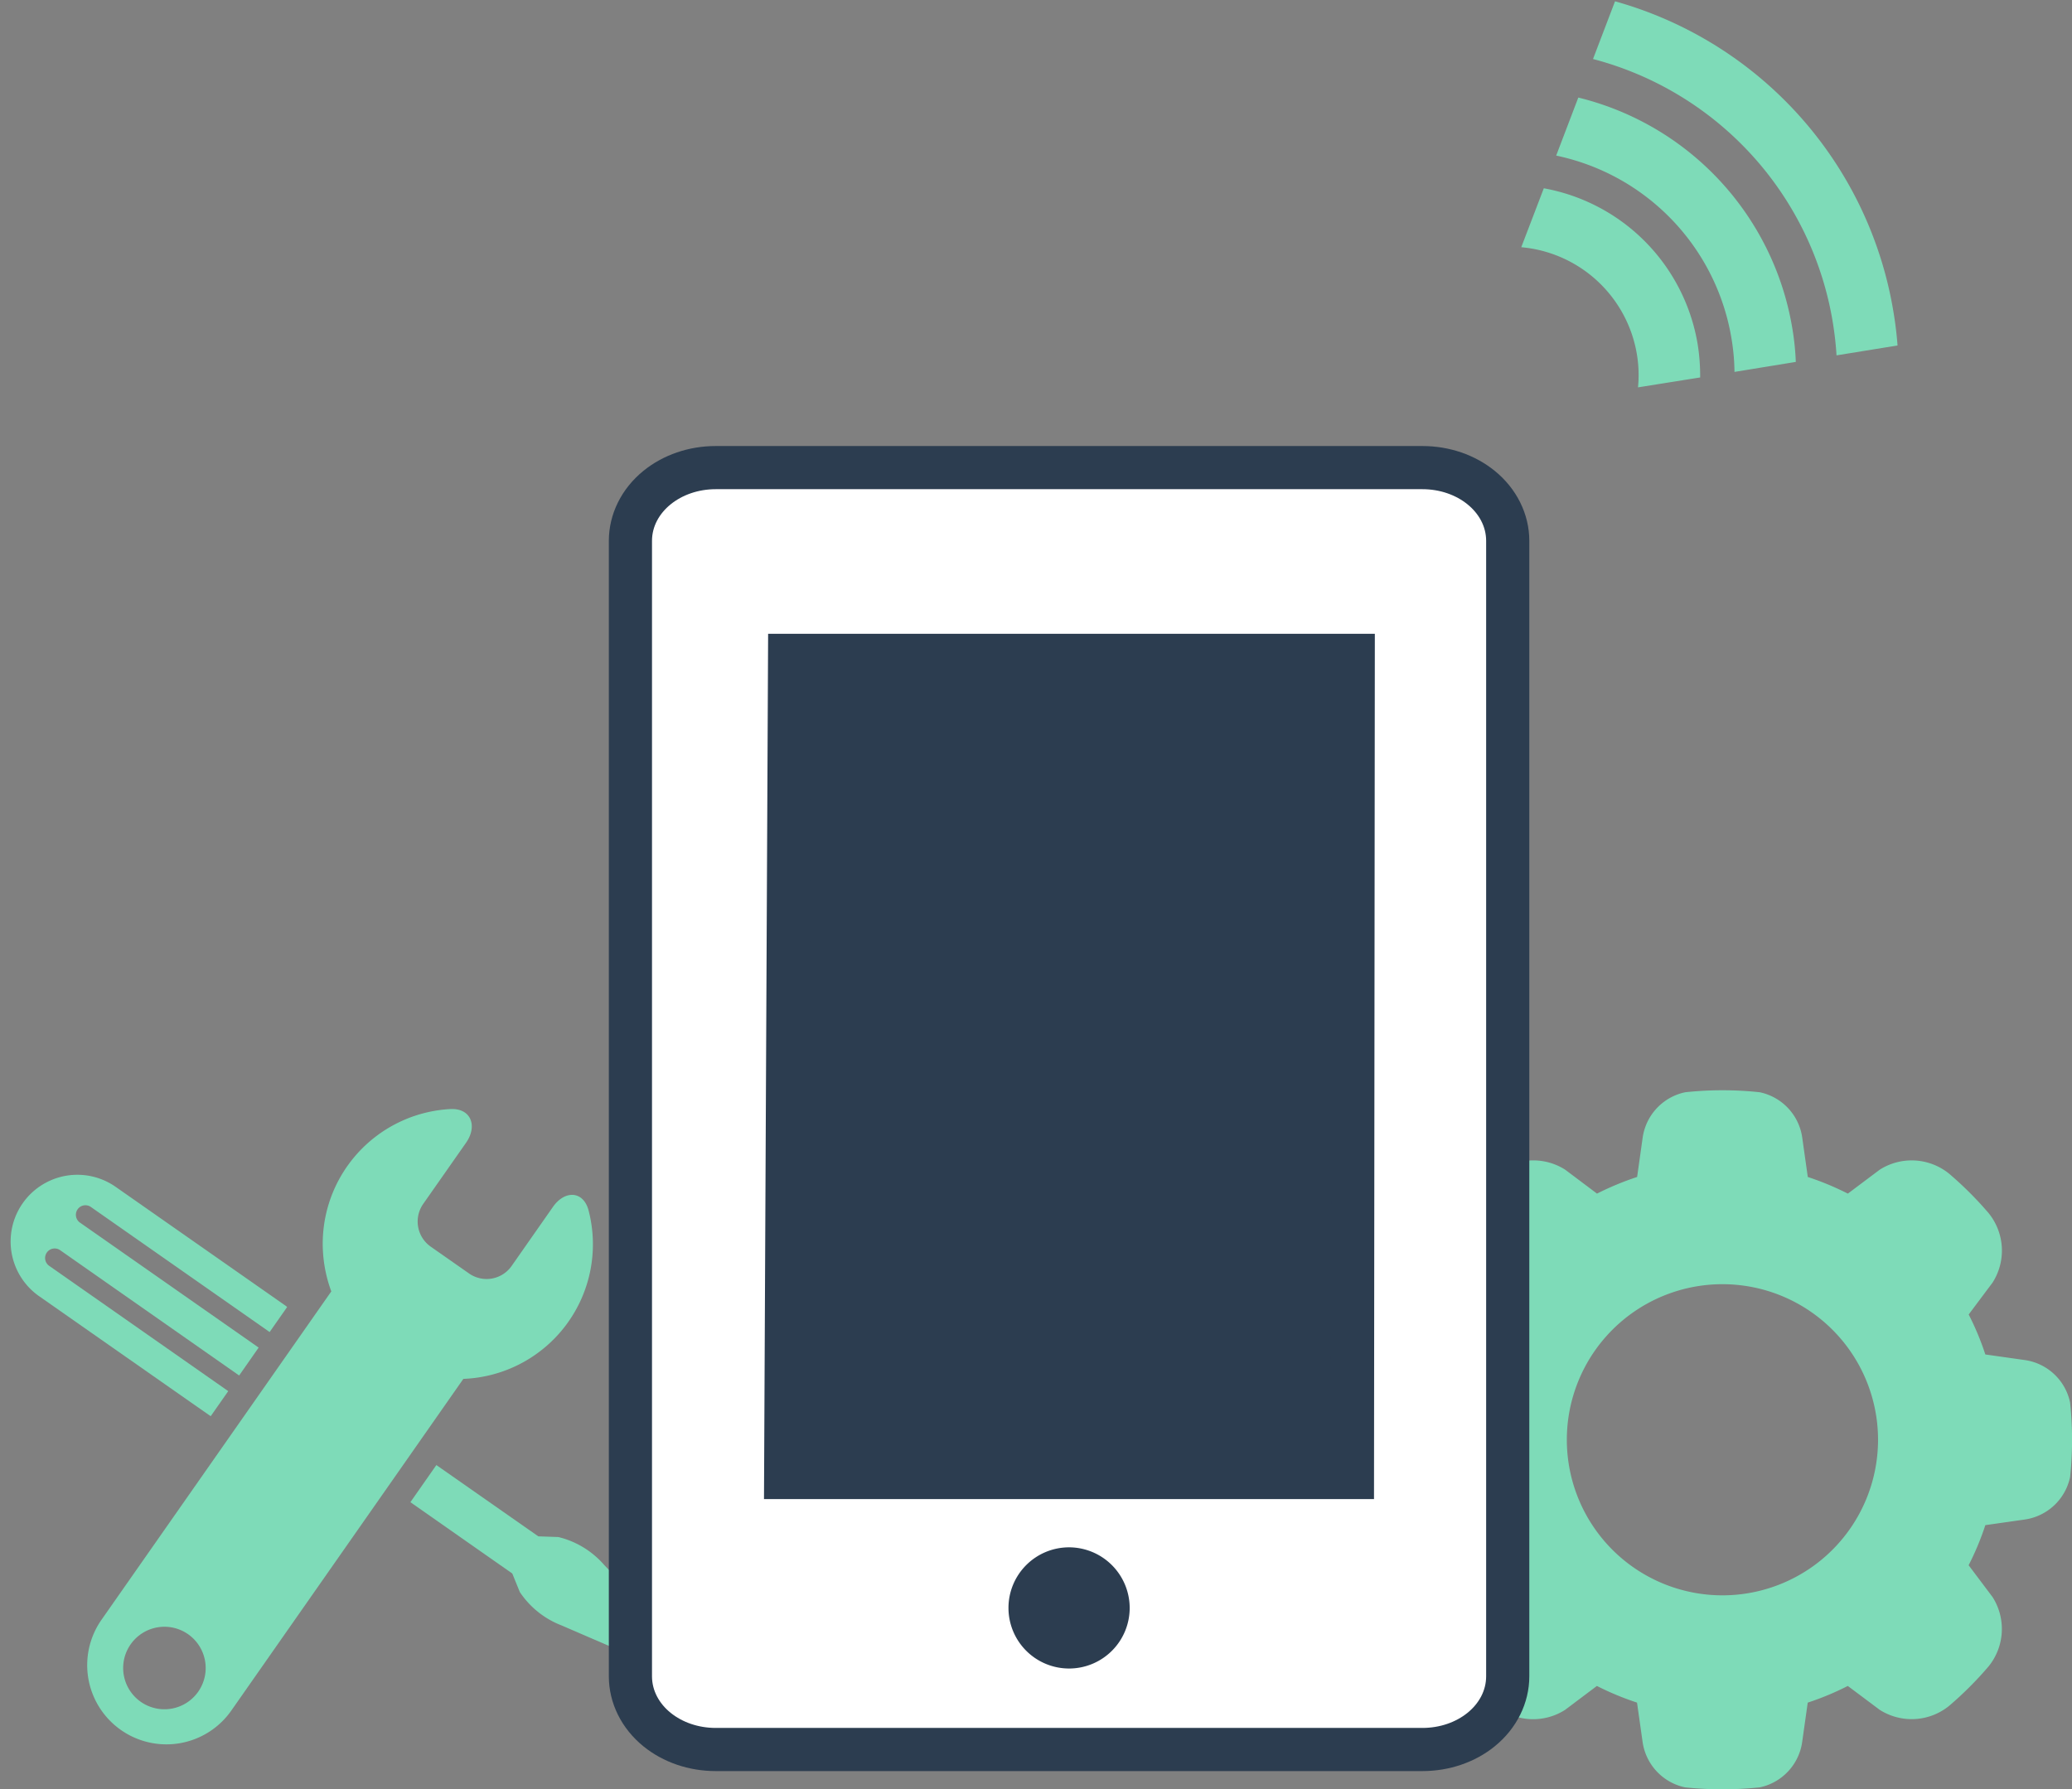 <svg xmlns="http://www.w3.org/2000/svg" viewBox="0 0 144 124.377"><rect x="0" y="0" width="144" height="124.377" fill="#808080" stroke="none"/><defs><style>.a{fill:#7edbb8;}.b,.e{fill:#2c3d50;}.c{fill:#fff;}.d,.e{stroke:none;}</style></defs><g transform="translate(419.53 -151.119)"><path class="a" d="M54.837,28.287,52.1,27.9a19.034,19.034,0,0,0-1.157-2.779L52.605,22.9a4.133,4.133,0,0,0-.271-4.818,24.492,24.492,0,0,0-2.759-2.755,4.132,4.132,0,0,0-4.815-.271l-2.215,1.663a19.841,19.841,0,0,0-2.784-1.157l-.386-2.738a3.759,3.759,0,0,0-2.951-3.151,24.266,24.266,0,0,0-5.186,0,3.768,3.768,0,0,0-2.953,3.152L27.9,15.561a20.391,20.391,0,0,0-2.788,1.157L22.9,15.055a4.129,4.129,0,0,0-4.812.271,24.394,24.394,0,0,0-2.758,2.755,4.134,4.134,0,0,0-.273,4.818l1.661,2.217A19.073,19.073,0,0,0,15.561,27.9l-2.737.391a3.766,3.766,0,0,0-3.152,2.949,23.338,23.338,0,0,0-.142,2.589,24.417,24.417,0,0,0,.137,2.594,3.771,3.771,0,0,0,3.153,2.955l2.737.39a19.22,19.22,0,0,0,1.155,2.786l-1.661,2.214a4.13,4.13,0,0,0,.271,4.814,24.313,24.313,0,0,0,2.758,2.756,4.126,4.126,0,0,0,4.813.267l2.211-1.663A19.924,19.924,0,0,0,27.893,52.1s.174,1.226.388,2.738a3.768,3.768,0,0,0,2.953,3.154,25.041,25.041,0,0,0,5.186,0,3.762,3.762,0,0,0,2.951-3.153l.386-2.738a19.3,19.3,0,0,0,2.784-1.159L44.756,52.6a4.131,4.131,0,0,0,4.817-.266,24.412,24.412,0,0,0,2.758-2.758,4.129,4.129,0,0,0,.271-4.814L50.939,42.55A19.159,19.159,0,0,0,52.1,39.764l2.738-.39a3.77,3.77,0,0,0,3.153-2.955,24.722,24.722,0,0,0,.136-2.594,24.438,24.438,0,0,0-.137-2.589A3.76,3.76,0,0,0,54.837,28.287ZM33.829,44.643A10.814,10.814,0,1,1,44.643,33.829,10.814,10.814,0,0,1,33.829,44.643Z" transform="translate(-333.653 217.372)"/><g transform="matrix(-0.995, -0.105, 0.105, -0.995, -288.157, 179.896)"><path class="a" d="M0,1.128,4.143,0c.125.749.287,1.47.486,2.21A22.708,22.708,0,0,0,23.125,18.7l-1.1,4.148A26.949,26.949,0,0,1,.5,3.32Q.2,2.224,0,1.128Z" transform="translate(0 3.658)"/><path class="a" d="M0,1.138,4.162,0A15.07,15.07,0,0,0,4.6,2.238,15.584,15.584,0,0,0,18.057,13.646l-1.105,4.171A19.849,19.849,0,0,1,.462,3.348,18.041,18.041,0,0,1,0,1.138Z" transform="translate(6.908 1.771)"/><path class="a" d="M0,1.138,4.222,0a8.745,8.745,0,0,0,.31,2.247,8.942,8.942,0,0,0,8.776,6.585L12.18,13.068A13.219,13.219,0,0,1,.407,3.385,14.175,14.175,0,0,1,0,1.138Z" transform="translate(13.401 0)"/></g><g transform="matrix(0.985, -0.174, 0.174, 0.985, -419.53, 233.659)"><path class="a" d="M14.571,15.493l.461-.461.461-.461c.254-.256-.18-1.435-.971-2.635l-2.028-3.08A6.124,6.124,0,0,0,9.7,6.4L8.339,6.111,2.225,0,0,2.227,6.108,8.339,6.4,9.7a6.135,6.135,0,0,0,2.46,2.793l3.081,2.031C13.138,15.314,14.317,15.748,14.571,15.493Z" transform="translate(24.275 24.275)"/><path class="a" d="M1.36,7.916,10.444,17l1.134,1.132c.026.028.051.042.076.069l1.5-1.5L2.44,5.984a.664.664,0,1,1,.938-.938L14.089,15.763l1.671-1.675L5.046,3.375a.662.662,0,0,1,.935-.938L16.7,13.157l1.5-1.5c-.023-.026-.039-.054-.062-.079l-1.191-1.192L7.92,1.36A4.637,4.637,0,1,0,1.36,7.916Z" transform="translate(0 0)"/><path class="a" d="M39.891,8.686c-.109-1.433-1.375-1.711-2.391-.7l-3.549,3.55a2.122,2.122,0,0,1-3,0l-2.3-2.3a2.135,2.135,0,0,1,0-3.014l3.669-3.666c1.016-1.016.759-2.328-.668-2.5A9.373,9.373,0,0,0,21.19,8.535a9.572,9.572,0,0,0,.117,2.561L1.614,30.791A5.5,5.5,0,1,0,9.4,38.572S23.552,24.418,29.284,18.679A9.36,9.36,0,0,0,39.891,8.686ZM7.364,36.88a2.867,2.867,0,1,1,0-4.054A2.87,2.87,0,0,1,7.364,36.88Z" transform="translate(0.104 0.025)"/></g><g transform="translate(-374.217 185.124)"><path class="b" d="M0,29.332,1.822,92.724H49.286V29.332Z" transform="translate(2.412 -23.543)"/><g class="c" transform="translate(0 0)"><path class="d" d="M 53.544 87.608 L 4.428 87.608 C 2.904 87.608 1.459 87.118 0.357 86.229 C -0.823 85.276 -1.5 83.924 -1.5 82.52 L -1.5 73.622 L -1.5 70.12 L -1.5 11.752 L -1.5 8.25 L -1.5 3.588 C -1.5 2.188 -0.823 0.838 0.356 -0.117 C 1.459 -1.009 2.905 -1.5 4.428 -1.5 L 53.544 -1.5 C 55.066 -1.5 56.512 -1.009 57.615 -0.117 C 58.795 0.838 59.471 2.188 59.471 3.588 L 59.471 8.25 L 59.471 11.752 L 59.471 70.12 L 59.471 73.622 L 59.471 82.52 C 59.471 83.924 58.794 85.276 57.614 86.229 C 56.513 87.118 55.067 87.608 53.544 87.608 Z M 9.291 68.702 L 48.68 68.702 L 48.735 11.55 L 9.563 11.55 L 9.291 68.702 Z"/><path class="e" d="M 4.428 0 C 1.99 0 -3.814697265625e-06 1.603 -3.814697265625e-06 3.588 L -3.814697265625e-06 8.25 L -3.814697265625e-06 11.752 L -3.814697265625e-06 70.12 L -3.814697265625e-06 73.622 L -3.814697265625e-06 82.52 C -3.814697265625e-06 84.514 1.99 86.108 4.428 86.108 L 53.544 86.108 C 55.982 86.108 57.971 84.514 57.971 82.52 L 57.971 73.622 L 57.971 70.12 L 57.971 11.752 L 57.971 8.25 L 57.971 3.588 C 57.971 1.603 55.982 0 53.544 0 L 4.428 0 M 50.178 70.202 L 7.783 70.202 L 8.07 10.05 L 50.236 10.05 L 50.178 70.202 M 4.428 -3 L 53.544 -3 C 55.409 -3 57.19 -2.39 58.558 -1.283 C 60.092 -0.042 60.971 1.733 60.971 3.588 L 60.971 8.25 L 60.971 11.752 L 60.971 70.12 L 60.971 73.622 L 60.971 82.52 C 60.971 84.38 60.091 86.157 58.556 87.396 C 57.189 88.5 55.409 89.108 53.544 89.108 L 4.428 89.108 C 2.563 89.108 0.782 88.5 -0.585 87.396 C -2.12 86.157 -3 84.38 -3 82.52 L -3 73.622 L -3 70.12 L -3 11.752 L -3 8.25 L -3 3.588 C -3 1.733 -2.12 -0.043 -0.587 -1.283 C 0.782 -2.39 2.563 -3 4.428 -3 Z M 47.233 13.05 L 11.055 13.05 L 10.798 67.202 L 47.181 67.202 L 47.233 13.05 Z"/></g><path class="b" d="M250.673,730.333a4.212,4.212,0,1,1-4.214-4.215A4.223,4.223,0,0,1,250.673,730.333Z" transform="translate(-217.475 -652.564)"/></g></g></svg>